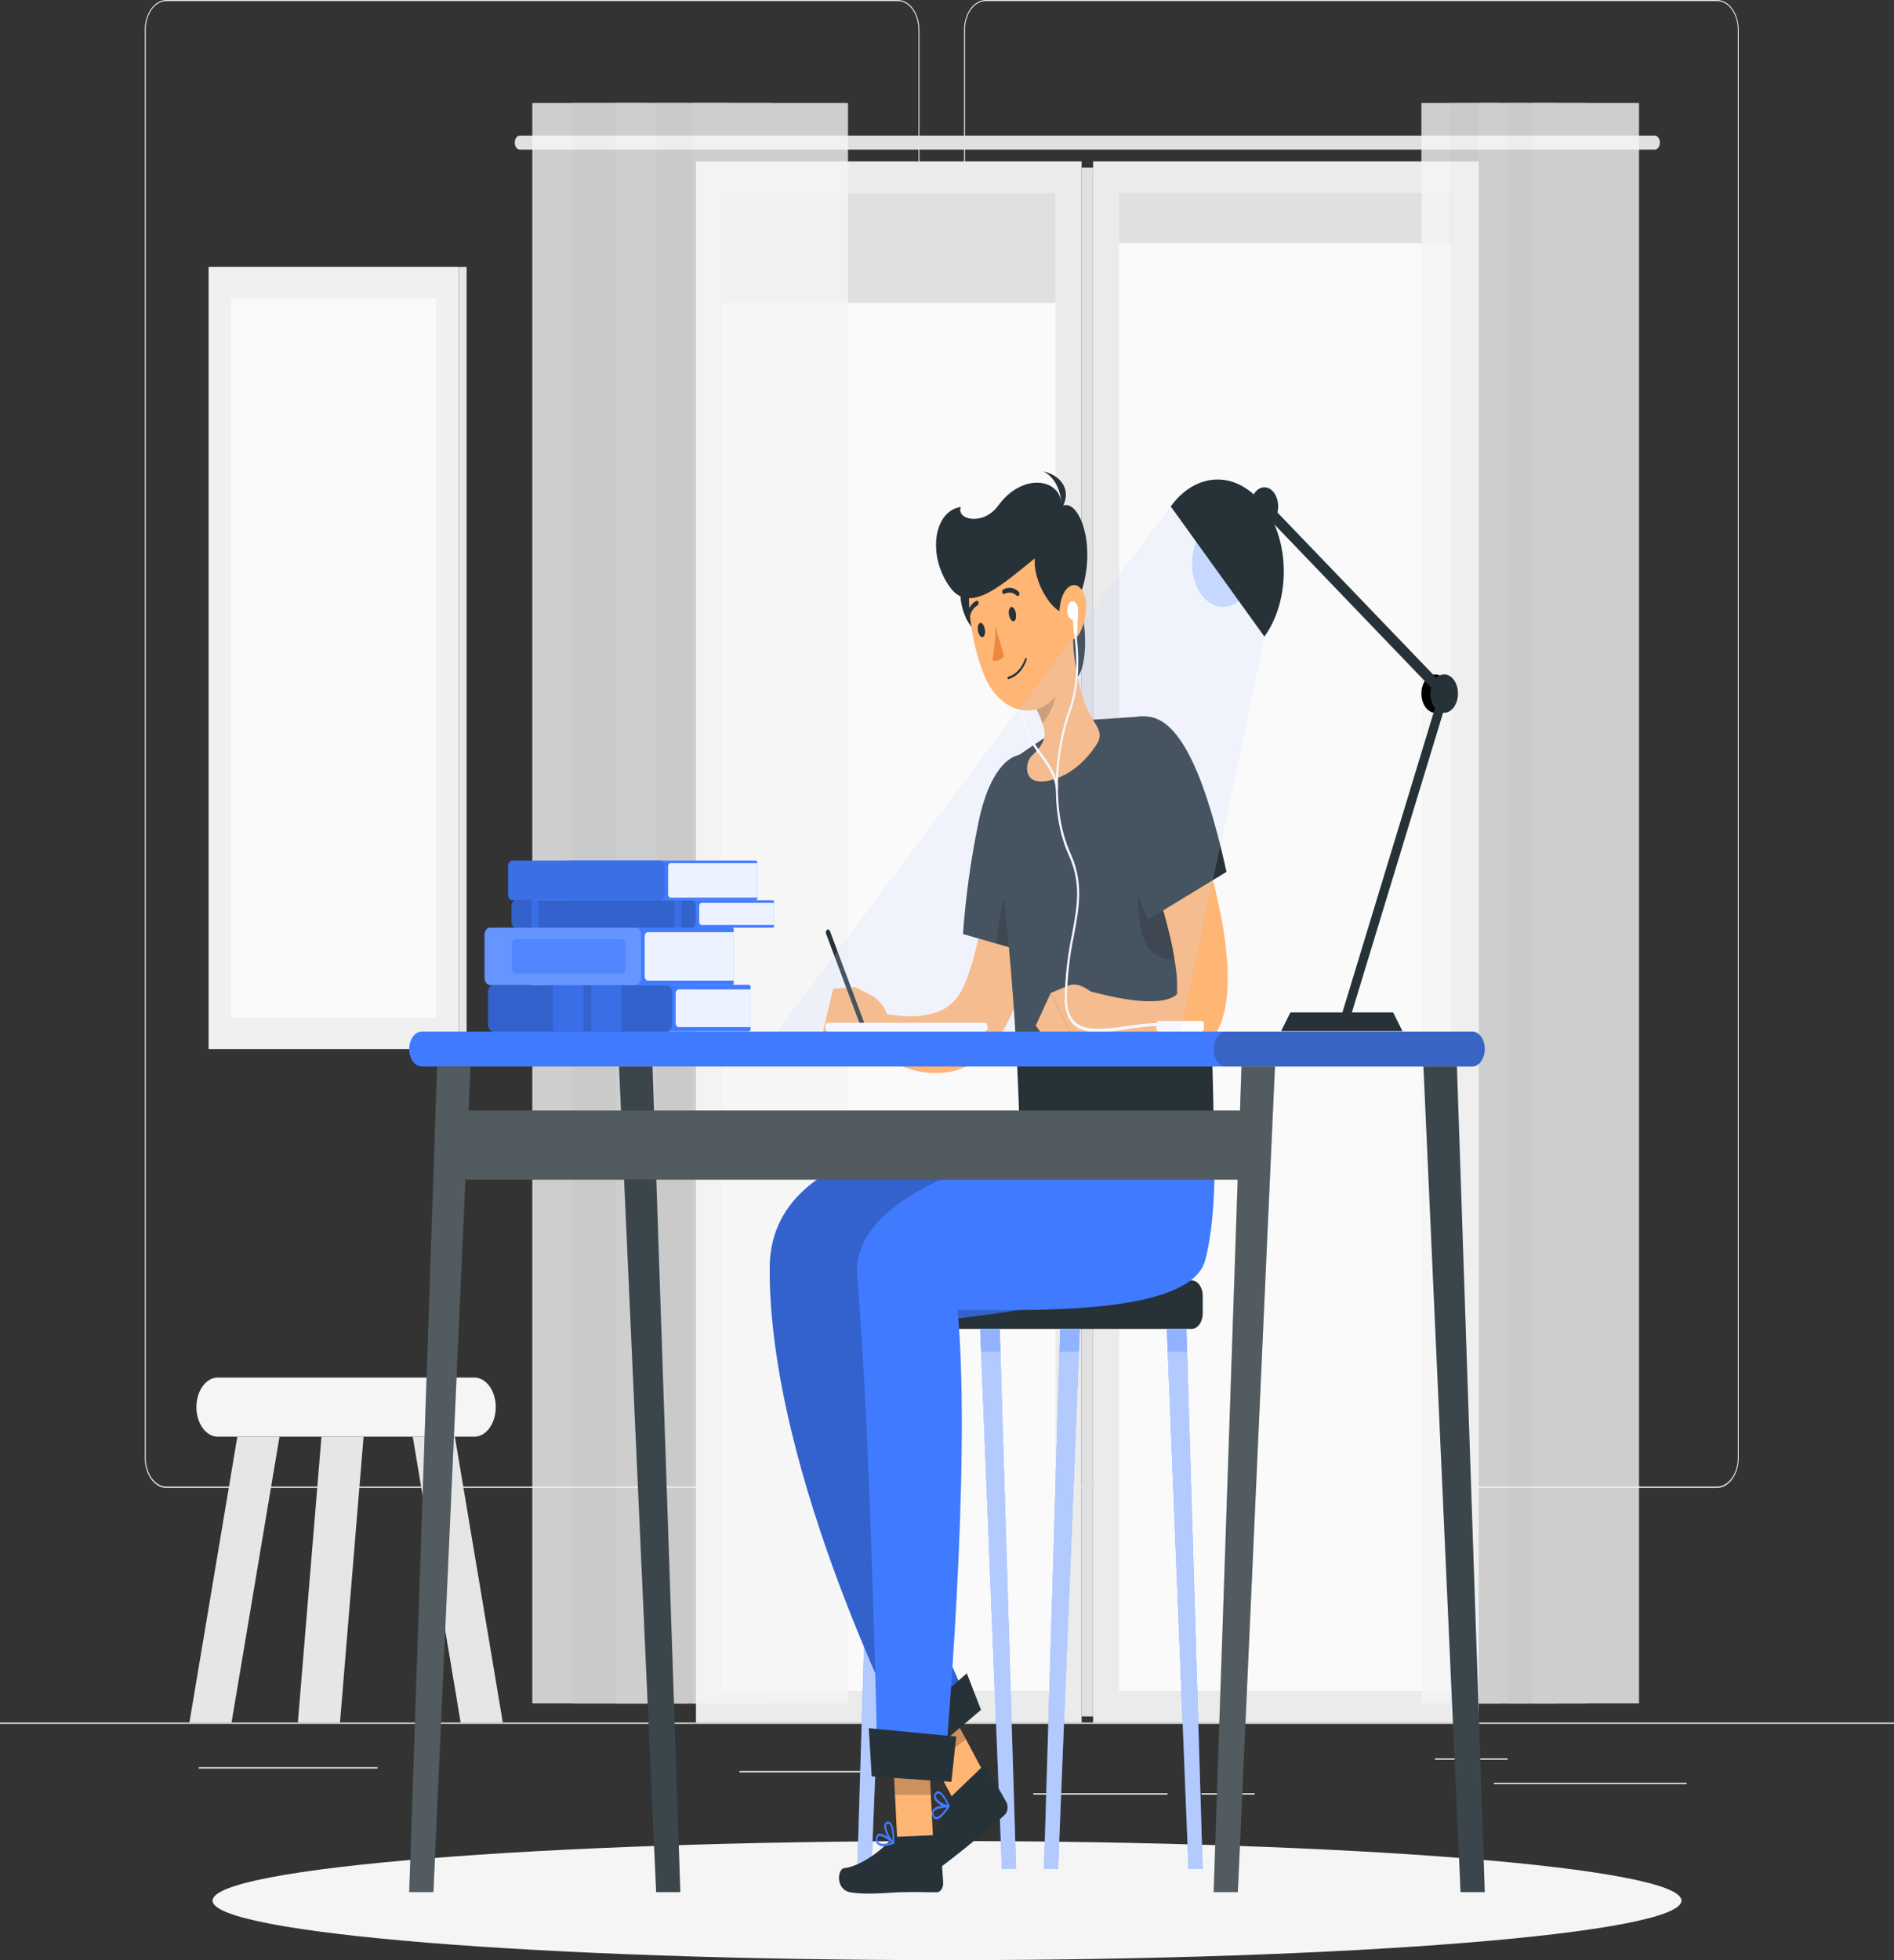 <svg width="87" height="90" viewBox="0 0 87 90" fill="none" xmlns="http://www.w3.org/2000/svg">
<rect x="0" y="0" width="87" height="90" fill="#333333" stroke="none"/>
<g id="Group 299">
<g id="freepik--background-complete--inject-136">
<path id="Vector" d="M87 79.091H0V79.151H87V79.091Z" fill="#EBEBEB"/>
<path id="Vector_2" d="M77.476 81.856H68.619V81.916H77.476V81.856Z" fill="#EBEBEB"/>
<path id="Vector_3" d="M17.343 81.141H9.129V81.201H17.343V81.141Z" fill="#EBEBEB"/>
<path id="Vector_4" d="M69.251 80.735H65.912V80.795H69.251V80.735Z" fill="#EBEBEB"/>
<path id="Vector_5" d="M57.633 82.337H55.184V82.397H57.633V82.337Z" fill="#EBEBEB"/>
<path id="Vector_6" d="M53.631 82.337H47.465V82.397H53.631V82.337Z" fill="#EBEBEB"/>
<path id="Vector_7" d="M43.885 81.317H33.969V81.378H43.885V81.317Z" fill="#EBEBEB"/>
<path id="Vector_8" d="M41.24 68.316H7.642C7.379 68.316 7.127 68.17 6.941 67.911C6.755 67.653 6.65 67.302 6.65 66.937V1.367C6.653 1.004 6.758 0.657 6.944 0.401C7.13 0.145 7.38 0.001 7.642 0H41.24C41.503 0 41.756 0.145 41.942 0.404C42.129 0.663 42.233 1.014 42.233 1.379V66.937C42.233 67.303 42.129 67.654 41.942 67.912C41.756 68.171 41.503 68.316 41.24 68.316ZM7.642 0.048C7.391 0.049 7.149 0.188 6.972 0.435C6.794 0.683 6.694 1.018 6.694 1.367V66.937C6.694 67.286 6.794 67.621 6.972 67.869C7.149 68.116 7.391 68.255 7.642 68.256H41.24C41.492 68.255 41.733 68.116 41.911 67.869C42.089 67.622 42.189 67.287 42.19 66.937V1.367C42.189 1.018 42.089 0.683 41.911 0.435C41.733 0.188 41.492 0.049 41.24 0.048H7.642Z" fill="#EBEBEB"/>
<path id="Vector_9" d="M78.876 68.316H45.277C45.013 68.316 44.761 68.17 44.575 67.912C44.389 67.653 44.284 67.302 44.283 66.937V1.367C44.286 1.004 44.392 0.656 44.578 0.4C44.764 0.144 45.015 0.001 45.277 0H78.876C79.138 0.001 79.388 0.145 79.573 0.401C79.759 0.657 79.864 1.004 79.866 1.367V66.937C79.866 67.302 79.762 67.652 79.576 67.91C79.391 68.169 79.139 68.315 78.876 68.316ZM45.277 0.048C45.025 0.049 44.783 0.188 44.605 0.435C44.427 0.683 44.327 1.018 44.327 1.367V66.937C44.327 67.287 44.427 67.622 44.605 67.869C44.783 68.116 45.025 68.255 45.277 68.256H78.876C79.128 68.255 79.369 68.116 79.547 67.869C79.725 67.622 79.826 67.287 79.826 66.937V1.367C79.826 1.018 79.725 0.683 79.547 0.435C79.369 0.188 79.128 0.049 78.876 0.048H45.277Z" fill="#EBEBEB"/>
<path id="Vector_10" d="M67.924 7.409H50.211V79.09H67.924V7.409Z" fill="#EBEBEB"/>
<path id="Vector_11" d="M66.728 77.641V8.859L51.406 8.859V77.641H66.728Z" fill="#FAFAFA"/>
<path id="Vector_12" d="M49.682 7.409H31.969V79.09H49.682V7.409Z" fill="#EBEBEB"/>
<path id="Vector_13" d="M49.68 78.81H50.211L50.211 7.692H49.68L49.68 78.81Z" fill="#E0E0E0"/>
<path id="Vector_14" d="M48.484 77.639V8.856L33.162 8.856V77.639H48.484Z" fill="#FAFAFA"/>
<path id="Vector_15" d="M76.015 6.87H23.876C23.815 6.869 23.756 6.835 23.713 6.775C23.669 6.715 23.645 6.634 23.645 6.549C23.645 6.464 23.669 6.382 23.713 6.322C23.756 6.262 23.815 6.228 23.876 6.228H76.015C76.076 6.228 76.135 6.262 76.178 6.322C76.222 6.382 76.246 6.464 76.246 6.549C76.246 6.634 76.222 6.715 76.178 6.775C76.135 6.835 76.076 6.869 76.015 6.87Z" fill="#E0E0E0"/>
<path id="Vector_16" d="M66.728 10.229V8.859L51.406 8.859V10.229L66.728 10.229Z" fill="#E0E0E0"/>
<path id="Vector_17" d="M66.728 11.166V8.856L51.406 8.856V11.166L66.728 11.166Z" fill="#E0E0E0"/>
<path id="Vector_18" d="M48.484 13.903V8.856L33.162 8.856V13.903H48.484Z" fill="#E0E0E0"/>
<g id="Group" opacity="0.8">
<path id="Vector_19" d="M70.2 4.725H65.293V78.209H70.2V4.725Z" fill="#F5F5F5"/>
<path id="Vector_20" d="M68.906 4.725H66.59V78.209H68.906V4.725Z" fill="#F0F0F0"/>
<path id="Vector_21" d="M72.833 4.725H67.926V78.209H72.833V4.725Z" fill="#F5F5F5"/>
<path id="Vector_22" d="M71.539 4.725H69.223V78.209H71.539V4.725Z" fill="#F0F0F0"/>
<path id="Vector_23" d="M75.288 4.725H70.381V78.209H75.288V4.725Z" fill="#F5F5F5"/>
</g>
<g id="Group_2" opacity="0.8">
<path id="Vector_24" d="M31.573 4.725H24.451V78.209H31.573V4.725Z" fill="#F5F5F5"/>
<path id="Vector_25" d="M29.692 4.725H26.33V78.209H29.692V4.725Z" fill="#F0F0F0"/>
<path id="Vector_26" d="M35.391 4.725H28.27V78.209H35.391V4.725Z" fill="#F5F5F5"/>
<path id="Vector_27" d="M33.512 4.725H30.15V78.209H33.512V4.725Z" fill="#F0F0F0"/>
<path id="Vector_28" d="M38.952 4.725H31.83V78.209H38.952V4.725Z" fill="#F5F5F5"/>
</g>
<path id="Vector_29" d="M21.071 12.254H9.582V48.169H21.071V12.254Z" fill="#F0F0F0"/>
<path id="Vector_30" d="M21.072 48.172H21.434L21.434 12.257H21.072L21.072 48.172Z" fill="#E6E6E6"/>
<path id="Vector_31" d="M20.027 46.72V13.705H10.626L10.626 46.72H20.027Z" fill="#FAFAFA"/>
<path id="Vector_32" d="M21.795 65.965H10.001C9.742 65.965 9.493 65.822 9.31 65.567C9.126 65.313 9.022 64.968 9.021 64.608C9.022 64.248 9.126 63.903 9.31 63.648C9.493 63.394 9.742 63.251 10.001 63.25H21.795C22.054 63.251 22.302 63.395 22.485 63.649C22.669 63.903 22.772 64.248 22.773 64.608C22.772 64.967 22.669 65.312 22.485 65.566C22.302 65.82 22.054 65.964 21.795 65.965Z" fill="#F5F5F5"/>
<path id="Vector_33" d="M12.839 65.966H10.902L8.701 79.09H10.636L12.839 65.966Z" fill="#E6E6E6"/>
<path id="Vector_34" d="M16.701 65.966H14.766L13.682 79.09H15.617L16.701 65.966Z" fill="#E6E6E6"/>
<path id="Vector_35" d="M18.959 65.966H20.894L23.097 79.09H21.16L18.959 65.966Z" fill="#E6E6E6"/>
</g>
<g id="freepik--Shadow--inject-136">
<path id="freepik--path--inject-136" d="M43.501 90C62.133 90 77.237 88.776 77.237 87.266C77.237 85.755 62.133 84.531 43.501 84.531C24.868 84.531 9.764 85.755 9.764 87.266C9.764 88.776 24.868 90 43.501 90Z" fill="#F5F5F5"/>
</g>
<g id="freepik--Character--inject-136">
<path id="Vector_36" d="M54.736 58.789H39.889C39.607 58.789 39.379 59.105 39.379 59.496V60.308C39.379 60.699 39.607 61.016 39.889 61.016H54.736C55.018 61.016 55.246 60.699 55.246 60.308V59.496C55.246 59.105 55.018 58.789 54.736 58.789Z" fill="#263238"/>
<path id="Vector_37" d="M54.594 85.815H55.245L54.497 61.016H53.596L54.594 85.815Z" fill="#407BFF"/>
<path id="Vector_38" opacity="0.6" d="M54.594 85.815H55.245L54.497 61.016H53.596L54.594 85.815Z" fill="white"/>
<path id="Vector_39" d="M48.604 85.815H47.953L48.701 61.016H49.603L48.604 85.815Z" fill="#407BFF"/>
<path id="Vector_40" opacity="0.6" d="M48.604 85.815H47.953L48.701 61.016H49.603L48.604 85.815Z" fill="white"/>
<path id="Vector_41" d="M46.022 85.815H46.673L45.923 61.016H45.023L46.022 85.815Z" fill="#407BFF"/>
<path id="Vector_42" opacity="0.6" d="M46.022 85.815H46.673L45.923 61.016H45.023L46.022 85.815Z" fill="white"/>
<path id="Vector_43" d="M40.03 85.815H39.379L40.129 61.016H41.028L40.03 85.815Z" fill="#407BFF"/>
<path id="Vector_44" opacity="0.6" d="M40.03 85.815H39.379L40.129 61.016H41.028L40.03 85.815Z" fill="white"/>
<g id="Group_3" opacity="0.3">
<path id="Vector_45" d="M54.497 61.014H53.596L53.638 62.07H54.528L54.497 61.014Z" fill="#407BFF"/>
<path id="Vector_46" d="M48.67 62.07H49.559L49.603 61.014H48.701L48.67 62.07Z" fill="#407BFF"/>
<path id="Vector_47" d="M45.023 61.014L45.065 62.07H45.956L45.923 61.014H45.023Z" fill="#407BFF"/>
<path id="Vector_48" d="M40.096 62.07H40.988L41.03 61.014H40.129L40.096 62.07Z" fill="#407BFF"/>
</g>
<path id="Vector_49" d="M45.602 82.17L44.13 83.257L41.809 78.907L43.282 77.82L45.602 82.17Z" fill="#FFB573"/>
<path id="Vector_50" d="M43.598 82.586L45.136 81.103C45.149 81.088 45.164 81.077 45.18 81.07C45.196 81.064 45.212 81.062 45.228 81.065C45.245 81.068 45.261 81.076 45.275 81.088C45.289 81.1 45.301 81.115 45.31 81.134L46.231 82.75C46.275 82.839 46.293 82.949 46.279 83.056C46.266 83.162 46.223 83.257 46.16 83.32C45.618 83.823 45.375 83.999 44.667 84.584C44.23 84.941 43.186 85.792 42.544 86.181C41.902 86.57 41.644 85.676 41.891 85.432C42.478 84.857 43.254 83.726 43.43 82.932C43.457 82.794 43.516 82.672 43.598 82.586Z" fill="#263238"/>
<path id="Vector_51" opacity="0.2" d="M43.284 77.822L41.809 78.906L42.927 81.003L44.368 79.853L43.284 77.822Z" fill="black"/>
<path id="Vector_52" d="M46.84 52.051C46.84 52.051 35.401 51.556 35.356 58.192C35.3 67.729 41.82 80.254 41.82 80.254L44.371 77.899C44.371 77.899 39.902 68.794 39.864 61.349C43.234 60.028 51.174 60.866 52.203 56.977C53.045 53.803 52.604 52.051 52.604 52.051H46.84Z" fill="#407BFF"/>
<path id="Vector_53" opacity="0.2" d="M46.84 52.051C46.84 52.051 35.401 51.556 35.356 58.192C35.3 67.729 41.82 80.254 41.82 80.254L44.371 77.899C44.371 77.899 39.902 68.794 39.864 61.349C43.234 60.028 51.174 60.866 52.203 56.977C53.045 53.803 52.604 52.051 52.604 52.051H46.84Z" fill="black"/>
<path id="Vector_54" d="M45.062 78.506L42.028 81.086L41.076 79.745L44.41 76.829L45.062 78.506Z" fill="#263238"/>
<path id="Vector_55" d="M43.28 83.385C43.401 83.263 43.512 83.122 43.61 82.965C43.615 82.957 43.619 82.947 43.62 82.937C43.621 82.927 43.62 82.916 43.617 82.906C43.614 82.897 43.609 82.889 43.602 82.883C43.596 82.878 43.588 82.875 43.581 82.875C43.516 82.875 42.946 82.875 42.824 83.134C42.81 83.163 42.801 83.196 42.799 83.231C42.797 83.265 42.801 83.3 42.812 83.332C42.823 83.382 42.844 83.427 42.872 83.462C42.9 83.498 42.935 83.522 42.972 83.532C43.084 83.538 43.194 83.485 43.28 83.385ZM43.49 82.987C43.28 83.291 43.094 83.453 42.986 83.426C42.962 83.419 42.939 83.402 42.922 83.378C42.904 83.355 42.891 83.324 42.885 83.291C42.878 83.276 42.875 83.26 42.875 83.243C42.875 83.225 42.878 83.209 42.885 83.194C42.954 83.059 43.262 82.999 43.49 82.987Z" fill="#407BFF"/>
<path id="Vector_56" d="M43.603 82.975C43.608 82.969 43.613 82.963 43.616 82.955C43.619 82.947 43.621 82.938 43.621 82.929C43.621 82.919 43.619 82.91 43.616 82.902C43.605 82.878 43.362 82.303 43.132 82.25C43.101 82.242 43.069 82.244 43.039 82.256C43.009 82.268 42.981 82.29 42.958 82.32C42.932 82.347 42.913 82.385 42.904 82.429C42.895 82.473 42.897 82.519 42.909 82.562C42.982 82.803 43.384 82.999 43.577 82.982L43.603 82.975ZM43.031 82.376C43.044 82.363 43.058 82.353 43.073 82.348C43.089 82.343 43.104 82.343 43.12 82.347C43.257 82.378 43.424 82.68 43.511 82.864C43.322 82.839 43.036 82.67 42.989 82.513C42.981 82.484 42.975 82.443 43.019 82.39C43.022 82.395 43.026 82.388 43.031 82.376Z" fill="#407BFF"/>
<path id="Vector_57" d="M42.88 84.837L41.227 84.728L40.955 79.31L42.608 79.419L42.88 84.837Z" fill="#FFB573"/>
<path id="Vector_58" d="M41.189 84.337L43.059 84.255C43.091 84.252 43.122 84.266 43.146 84.294C43.17 84.323 43.185 84.364 43.188 84.407L43.325 86.458C43.328 86.567 43.3 86.672 43.247 86.752C43.194 86.832 43.12 86.879 43.042 86.883C42.391 86.883 42.078 86.857 41.255 86.883C40.748 86.905 39.753 87.009 39.059 86.883C38.365 86.758 38.471 85.813 38.772 85.777C39.487 85.697 40.446 85.011 40.905 84.477C40.986 84.389 41.086 84.339 41.189 84.337Z" fill="#263238"/>
<path id="Vector_59" d="M40.607 84.764C40.757 84.753 40.905 84.719 41.049 84.663C41.056 84.66 41.063 84.654 41.068 84.647C41.073 84.639 41.076 84.629 41.077 84.619C41.078 84.609 41.077 84.598 41.074 84.589C41.071 84.579 41.066 84.572 41.06 84.566C41.006 84.518 40.524 84.083 40.324 84.209C40.301 84.222 40.281 84.244 40.266 84.272C40.25 84.299 40.24 84.331 40.237 84.365C40.226 84.416 40.226 84.47 40.235 84.521C40.245 84.572 40.264 84.618 40.291 84.655C40.382 84.746 40.495 84.785 40.607 84.764ZM40.94 84.59C40.644 84.684 40.417 84.682 40.344 84.578C40.328 84.553 40.316 84.522 40.31 84.489C40.304 84.455 40.304 84.42 40.311 84.387C40.313 84.37 40.318 84.354 40.325 84.341C40.332 84.327 40.342 84.317 40.353 84.31C40.461 84.245 40.743 84.426 40.94 84.59Z" fill="#407BFF"/>
<path id="Vector_60" d="M41.043 84.666C41.048 84.668 41.054 84.668 41.06 84.666C41.066 84.662 41.071 84.655 41.074 84.648C41.077 84.64 41.079 84.631 41.079 84.622C41.079 84.593 41.104 83.927 40.93 83.709C40.907 83.679 40.879 83.657 40.849 83.645C40.818 83.633 40.786 83.632 40.756 83.642C40.722 83.644 40.691 83.662 40.666 83.693C40.641 83.724 40.624 83.765 40.618 83.811C40.585 84.052 40.844 84.535 41.013 84.666C41.023 84.67 41.033 84.67 41.043 84.666ZM40.794 83.738C40.809 83.737 40.825 83.74 40.839 83.748C40.853 83.755 40.866 83.767 40.877 83.782C40.982 83.912 41.003 84.291 41.004 84.506C40.855 84.342 40.681 83.985 40.703 83.818C40.703 83.787 40.719 83.748 40.775 83.736L40.794 83.738Z" fill="#407BFF"/>
<path id="Vector_61" opacity="0.2" d="M42.61 79.419L40.955 79.31L41.11 82.409L42.76 82.407L42.61 79.419Z" fill="black"/>
<path id="Vector_62" d="M50.908 52.051C50.908 52.051 38.94 53.621 39.375 58.624C40.005 65.837 40.315 81.385 40.315 81.385L43.365 81.551C43.365 81.551 44.657 67.54 43.989 60.141C47.087 60.141 54.669 60.45 55.36 57.86C55.971 55.57 55.754 52.063 55.754 52.063L50.908 52.051Z" fill="#407BFF"/>
<path id="Vector_63" d="M43.701 81.813L40.04 81.561L39.908 79.349L43.924 79.733L43.701 81.813Z" fill="#263238"/>
<path id="Vector_64" d="M48.252 37.397C48.229 37.803 48.206 38.156 48.173 38.528C48.14 38.9 48.106 39.252 48.064 39.629C47.982 40.354 47.878 41.079 47.756 41.82C47.519 43.353 47.133 44.833 46.609 46.222C46.453 46.612 46.273 46.983 46.072 47.331C45.846 47.723 45.58 48.067 45.282 48.35C44.707 48.879 44.043 49.191 43.355 49.253C42.753 49.308 42.148 49.227 41.565 49.012C41.29 48.914 41.019 48.793 40.754 48.65C40.622 48.58 40.493 48.502 40.366 48.408C40.239 48.314 40.121 48.236 39.975 48.128L40.432 46.512L40.765 46.57L41.113 46.618C41.346 46.645 41.575 46.661 41.809 46.661C42.231 46.671 42.653 46.604 43.063 46.461C43.392 46.352 43.696 46.132 43.949 45.821C44.057 45.68 44.154 45.523 44.238 45.352C44.34 45.132 44.432 44.903 44.513 44.666C44.697 44.112 44.847 43.537 44.963 42.948C45.095 42.337 45.202 41.697 45.297 41.045C45.393 40.393 45.471 39.733 45.55 39.069L45.652 38.069C45.684 37.74 45.718 37.388 45.741 37.102L48.252 37.397Z" fill="#FFB573"/>
<path id="Vector_65" d="M48.264 35.429C47.046 33.788 45.532 34.757 44.93 37.844C44.59 39.492 44.357 41.18 44.234 42.886L48.109 43.997C48.814 41.053 49.517 37.11 48.264 35.429Z" fill="#263238"/>
<path id="Vector_66" opacity="0.3" d="M47.016 38.787C47.293 38.441 48.08 39.995 48.56 41.91C48.424 42.635 48.269 43.333 48.111 43.988L45.779 43.319C45.965 41.405 46.395 39.565 47.016 38.787Z" fill="black"/>
<path id="Vector_67" d="M40.17 45.787L39.3 45.326L39.262 47.889C39.262 47.889 40.723 48.766 41.021 47.759L40.916 47.118C40.866 46.836 40.774 46.572 40.645 46.343C40.517 46.114 40.355 45.924 40.17 45.787Z" fill="#FFB573"/>
<path id="Vector_68" d="M38.273 45.394L37.76 47.544L39.268 47.889L39.307 45.326L38.273 45.394Z" fill="#FFB573"/>
<path id="Vector_69" d="M39.59 47.106C39.571 47.106 39.553 47.1 39.537 47.086C39.522 47.073 39.509 47.054 39.501 47.031L37.947 42.879C37.935 42.846 37.932 42.808 37.94 42.773C37.948 42.737 37.965 42.708 37.989 42.69C38.013 42.674 38.04 42.671 38.065 42.682C38.091 42.694 38.112 42.718 38.124 42.751L39.673 46.896C39.685 46.929 39.688 46.967 39.68 47.002C39.672 47.037 39.655 47.067 39.631 47.084C39.619 47.095 39.604 47.103 39.59 47.106Z" fill="#263238"/>
<path id="Vector_70" d="M48.119 33.784L49.977 33.059L52.364 32.904C52.727 32.88 53.085 33.022 53.384 33.309C53.683 33.595 53.905 34.01 54.017 34.489C54.472 36.422 54.888 39.204 55.196 41.613C55.544 44.316 55.718 48.377 55.754 52.063H46.84C46.636 44.369 45.932 39.82 45.622 37.303C45.56 36.81 45.617 36.302 45.783 35.858C45.949 35.413 46.215 35.056 46.541 34.842L48.119 33.784Z" fill="#263238"/>
<path id="Vector_71" opacity="0.3" d="M55.195 41.603C54.955 39.707 54.645 37.571 54.301 35.805C52.712 35.433 51.943 40.27 52.415 42.669C52.886 45.067 55.401 43.613 55.401 43.613C55.342 42.891 55.272 42.212 55.195 41.603Z" fill="black"/>
<path id="Vector_72" d="M49.662 28.022C50.045 29.326 49.815 31.718 49.06 31.042C48.305 30.365 49.429 27.23 49.662 28.022Z" fill="#263238"/>
<path id="Vector_73" d="M49.243 28.858L48.521 30.389L47.539 32.474C47.666 32.652 47.769 32.861 47.842 33.09C48.016 33.593 48.171 33.967 47.411 34.687C47.329 34.76 47.264 34.863 47.224 34.986C47.183 35.108 47.169 35.244 47.183 35.378C47.228 35.704 47.461 36.02 48.281 35.82C49.071 35.61 49.791 35.054 50.337 34.235C50.611 33.856 50.548 33.571 50.285 33.177C49.533 32.066 49.311 30.29 49.243 28.858Z" fill="#FFB573"/>
<path id="Vector_74" opacity="0.2" d="M47.773 31.96L48.375 30.474C48.388 30.513 48.402 30.554 48.417 30.597C48.47 30.781 48.513 30.97 48.546 31.163C48.655 31.822 48.286 32.764 47.881 33.214L47.834 33.086C47.761 32.872 47.667 32.672 47.556 32.494C47.548 32.484 47.54 32.476 47.531 32.469L47.773 31.96Z" fill="black"/>
<path id="Vector_75" d="M44.16 27.056C43.935 27.759 44.73 29.75 45.64 28.945C46.55 28.141 44.556 25.812 44.16 27.056Z" fill="#263238"/>
<path id="Vector_76" d="M48.547 36.247C48.535 36.247 48.523 36.242 48.514 36.231C48.505 36.221 48.499 36.206 48.496 36.189C48.43 35.593 48.148 35.223 47.83 34.774C47.426 34.225 46.969 33.602 46.819 32.382C46.817 32.364 46.82 32.346 46.827 32.331C46.835 32.316 46.846 32.306 46.859 32.302C46.872 32.299 46.885 32.303 46.896 32.314C46.907 32.324 46.914 32.34 46.917 32.358C47.063 33.534 47.508 34.141 47.9 34.675C48.222 35.112 48.524 35.525 48.596 36.167C48.597 36.176 48.597 36.186 48.595 36.195C48.594 36.204 48.591 36.212 48.587 36.22C48.583 36.227 48.578 36.234 48.573 36.238C48.567 36.243 48.56 36.246 48.554 36.247H48.547Z" fill="white"/>
<path id="Vector_77" d="M48.916 26.348C49.264 28.537 49.536 29.795 48.974 31.18C48.125 33.274 46.002 32.989 45.194 30.974C44.467 29.162 44.034 25.887 45.386 24.474C45.688 24.161 46.043 23.96 46.416 23.889C46.789 23.817 47.17 23.878 47.522 24.065C47.874 24.252 48.186 24.559 48.43 24.958C48.674 25.357 48.841 25.835 48.916 26.348Z" fill="#FFB573"/>
<path id="Vector_78" d="M49.384 27.851C48.841 28.921 47.418 26.957 47.535 25.638C46.122 26.754 44.587 28.244 43.656 26.988C42.581 25.539 42.875 23.461 44.135 23.275C43.912 23.879 45.179 24.147 45.852 23.215C46.992 21.649 48.793 21.976 48.76 23.244C49.628 22.765 50.576 25.5 49.384 27.851Z" fill="#263238"/>
<path id="Vector_79" d="M48.592 23.599C48.928 23.252 48.705 22.012 47.926 21.65C48.667 21.783 49.434 22.549 48.592 23.599Z" fill="#263238"/>
<path id="Vector_80" d="M49.888 27.753C49.903 28.254 49.785 28.744 49.557 29.133C49.258 29.628 48.797 29.234 48.687 28.616C48.591 28.063 48.715 27.205 49.108 26.939C49.501 26.674 49.867 27.13 49.888 27.753Z" fill="#FFB573"/>
<path id="Vector_81" d="M46.656 28.123C46.697 28.299 46.666 28.478 46.583 28.519C46.499 28.56 46.409 28.452 46.358 28.278C46.308 28.104 46.348 27.923 46.431 27.879C46.515 27.836 46.614 27.944 46.656 28.123Z" fill="#263238"/>
<path id="Vector_82" d="M45.23 28.848C45.273 29.027 45.24 29.206 45.157 29.247C45.073 29.288 44.974 29.179 44.932 29.006C44.89 28.831 44.923 28.65 45.005 28.609C45.087 28.568 45.188 28.672 45.23 28.848Z" fill="#263238"/>
<path id="Vector_83" d="M45.718 28.747C45.724 29.275 45.679 29.802 45.586 30.315C45.842 30.445 46.124 30.138 46.124 30.138L45.718 28.747Z" fill="#ED893E"/>
<path id="Vector_84" d="M46.481 31.121C46.629 31.053 46.766 30.944 46.883 30.801C47 30.658 47.095 30.483 47.162 30.287C47.166 30.274 47.166 30.259 47.162 30.245C47.158 30.232 47.15 30.221 47.141 30.215C47.131 30.21 47.12 30.21 47.11 30.216C47.1 30.222 47.093 30.233 47.089 30.246C47.014 30.457 46.905 30.641 46.771 30.785C46.636 30.928 46.48 31.026 46.314 31.072C46.309 31.073 46.303 31.076 46.299 31.08C46.294 31.084 46.29 31.089 46.287 31.095C46.284 31.101 46.281 31.108 46.28 31.116C46.279 31.123 46.279 31.131 46.28 31.138C46.281 31.146 46.283 31.153 46.286 31.159C46.29 31.165 46.294 31.171 46.298 31.175C46.303 31.179 46.308 31.181 46.314 31.182C46.319 31.183 46.325 31.183 46.33 31.181C46.381 31.166 46.432 31.145 46.481 31.121Z" fill="#263238"/>
<path id="Vector_85" d="M46.786 27.355C46.799 27.347 46.809 27.335 46.816 27.319C46.827 27.294 46.831 27.265 46.826 27.236C46.822 27.208 46.809 27.183 46.792 27.167C46.689 27.07 46.57 27.011 46.447 26.993C46.323 26.975 46.198 27 46.084 27.066C46.074 27.072 46.065 27.08 46.058 27.091C46.051 27.102 46.045 27.114 46.042 27.128C46.038 27.142 46.037 27.156 46.037 27.171C46.038 27.185 46.041 27.2 46.045 27.213C46.055 27.239 46.071 27.259 46.091 27.268C46.111 27.278 46.132 27.276 46.151 27.264C46.242 27.215 46.34 27.197 46.437 27.213C46.533 27.228 46.626 27.275 46.706 27.351C46.718 27.362 46.732 27.368 46.746 27.369C46.76 27.37 46.774 27.365 46.786 27.355Z" fill="#263238"/>
<path id="Vector_86" d="M44.947 27.703C44.951 27.685 44.951 27.666 44.947 27.648C44.939 27.621 44.923 27.6 44.904 27.589C44.884 27.578 44.862 27.578 44.843 27.59C44.727 27.652 44.624 27.753 44.543 27.884C44.462 28.016 44.406 28.172 44.38 28.341C44.377 28.369 44.381 28.399 44.393 28.422C44.406 28.446 44.424 28.462 44.444 28.467C44.465 28.471 44.486 28.465 44.503 28.448C44.52 28.431 44.531 28.406 44.535 28.377C44.557 28.246 44.603 28.123 44.667 28.022C44.731 27.92 44.813 27.841 44.904 27.793C44.916 27.784 44.926 27.771 44.934 27.756C44.941 27.74 44.946 27.722 44.947 27.703Z" fill="#263238"/>
<path id="Vector_87" d="M53.709 34.545C53.883 34.937 54.022 35.289 54.167 35.666C54.311 36.043 54.45 36.41 54.586 36.787C54.861 37.538 55.108 38.311 55.348 39.099C55.588 39.886 55.799 40.698 55.98 41.544C56.178 42.431 56.311 43.344 56.377 44.268C56.412 44.808 56.398 45.352 56.337 45.887C56.297 46.24 56.219 46.583 56.107 46.904C55.977 47.267 55.796 47.59 55.575 47.856C55.375 48.096 55.148 48.287 54.903 48.421C54.697 48.533 54.483 48.614 54.264 48.663C53.895 48.743 53.52 48.757 53.149 48.704C52.817 48.664 52.488 48.591 52.164 48.484C51.855 48.386 51.549 48.267 51.249 48.126C50.658 47.855 50.084 47.517 49.533 47.117L49.973 45.491C51.056 45.776 52.218 46.039 53.194 45.957C53.408 45.941 53.619 45.891 53.824 45.807C53.998 45.735 54.087 45.626 54.08 45.592C54.073 45.558 54.069 45.592 54.066 45.568C54.062 45.544 54.066 45.541 54.066 45.418C54.077 45.147 54.065 44.874 54.031 44.607C53.948 43.917 53.818 43.24 53.643 42.585C53.469 41.884 53.258 41.176 53.031 40.476C52.803 39.775 52.557 39.072 52.309 38.372C52.183 38.021 52.054 37.673 51.92 37.331L51.527 36.318L53.709 34.545Z" fill="#FFB573"/>
<path id="Vector_88" d="M52.895 32.929C51.215 32.574 50.388 34.576 51.18 37.567C51.589 39.185 52.102 40.748 52.714 42.236L56.339 40.031C55.679 37.072 54.614 33.293 52.895 32.929Z" fill="#263238"/>
<path id="Vector_89" d="M49.04 45.268L48.264 45.591L49.365 47.765C49.365 47.765 50.997 46.954 50.663 45.968L50.252 45.644C49.901 45.362 49.456 45.069 49.04 45.268Z" fill="#FFB573"/>
<path id="Vector_90" d="M47.578 47.089L48.356 48.166L49.367 47.763L48.265 45.591L47.578 47.089Z" fill="#FFB573"/>
<path id="Vector_91" d="M49.274 28.445C49.412 28.445 49.525 28.256 49.525 28.024C49.525 27.792 49.412 27.604 49.274 27.604C49.136 27.604 49.023 27.792 49.023 28.024C49.023 28.256 49.136 28.445 49.274 28.445Z" fill="white"/>
<path id="Vector_92" d="M49.481 29.136L49.337 29.128L49.248 28.16L49.523 28.075L49.481 29.136Z" fill="white"/>
<path id="Vector_93" d="M50.478 47.396C49.956 47.396 49.493 47.288 49.213 46.935C49.109 46.795 49.027 46.626 48.975 46.438C48.922 46.25 48.9 46.049 48.909 45.848C48.925 44.852 49.036 43.863 49.241 42.908C49.483 41.591 49.674 40.553 49.093 39.27C48.167 37.233 48.444 34.385 49.093 32.6C49.589 31.235 49.415 29.713 49.352 29.153C49.344 29.08 49.337 29.022 49.333 28.984C49.333 28.975 49.333 28.965 49.335 28.957C49.337 28.948 49.34 28.94 49.344 28.933C49.349 28.926 49.354 28.92 49.36 28.916C49.365 28.912 49.372 28.91 49.378 28.909C49.392 28.907 49.405 28.912 49.415 28.923C49.425 28.935 49.432 28.951 49.434 28.969C49.434 29.006 49.443 29.061 49.45 29.131C49.516 29.713 49.688 31.257 49.177 32.663C48.541 34.414 48.27 37.204 49.177 39.185C49.78 40.516 49.575 41.635 49.337 42.93C49.136 43.872 49.027 44.846 49.011 45.828C49.002 46.01 49.021 46.193 49.068 46.363C49.114 46.533 49.187 46.687 49.281 46.814C49.751 47.401 50.788 47.251 51.79 47.106C52.239 47.044 52.703 46.976 53.112 46.976C53.126 46.976 53.139 46.983 53.148 46.996C53.158 47.01 53.163 47.028 53.163 47.046C53.163 47.065 53.158 47.082 53.148 47.096C53.139 47.109 53.126 47.116 53.112 47.116C52.709 47.116 52.242 47.181 51.8 47.246C51.362 47.327 50.92 47.377 50.478 47.396Z" fill="white"/>
<path id="Vector_94" d="M55.198 46.879H53.218C53.16 46.879 53.113 46.944 53.113 47.024V47.217C53.113 47.297 53.16 47.362 53.218 47.362H55.198C55.255 47.362 55.302 47.297 55.302 47.217V47.024C55.302 46.944 55.255 46.879 55.198 46.879Z" fill="white"/>
</g>
<g id="freepik--Desk--inject-136">
<path id="Vector_95" d="M67.623 48.971H19.376C19.223 48.971 19.076 48.886 18.967 48.735C18.858 48.584 18.797 48.38 18.797 48.167C18.797 47.954 18.858 47.749 18.967 47.599C19.076 47.448 19.223 47.363 19.376 47.362H67.623C67.776 47.363 67.924 47.448 68.032 47.599C68.141 47.749 68.202 47.954 68.202 48.167C68.202 48.38 68.141 48.584 68.032 48.735C67.924 48.886 67.776 48.971 67.623 48.971Z" fill="#407BFF"/>
<path id="Vector_96" opacity="0.3" d="M67.622 48.971H56.328C56.174 48.971 56.027 48.886 55.918 48.735C55.81 48.584 55.748 48.38 55.748 48.167C55.748 47.954 55.81 47.749 55.918 47.599C56.027 47.448 56.174 47.363 56.328 47.362H67.622C67.775 47.363 67.922 47.448 68.031 47.599C68.14 47.749 68.201 47.954 68.201 48.167C68.201 48.38 68.14 48.584 68.031 48.735C67.922 48.886 67.775 48.971 67.622 48.971Z" fill="#263238"/>
<path id="Vector_97" d="M67.09 86.874H68.202L66.923 48.971H65.385L67.09 86.874Z" fill="#263238"/>
<path id="Vector_98" opacity="0.1" d="M67.09 86.874H68.202L66.923 48.971H65.385L67.09 86.874Z" fill="white"/>
<path id="Vector_99" d="M56.86 86.874H55.748L57.027 48.971H58.565L56.86 86.874Z" fill="#263238"/>
<path id="Vector_100" opacity="0.2" d="M56.86 86.874H55.748L57.027 48.971H58.565L56.86 86.874Z" fill="white"/>
<path id="Vector_101" d="M30.14 86.874H31.251L29.972 48.971H28.434L30.14 86.874Z" fill="#263238"/>
<path id="Vector_102" opacity="0.1" d="M30.14 86.874H31.251L29.972 48.971H28.434L30.14 86.874Z" fill="white"/>
<path id="Vector_103" d="M19.909 86.874H18.797L20.076 48.971H21.614L19.909 86.874Z" fill="#263238"/>
<path id="Vector_104" opacity="0.2" d="M19.909 86.874H18.797L20.076 48.971H21.614L19.909 86.874Z" fill="white"/>
<path id="Vector_105" d="M57.506 50.989H20.4V54.165H57.506V50.989Z" fill="#263238"/>
<path id="Vector_106" opacity="0.2" d="M57.506 50.989H20.4V54.165H57.506V50.989Z" fill="white"/>
<path id="Vector_107" d="M26.505 45.227C26.441 45.227 26.379 45.262 26.334 45.325C26.288 45.388 26.262 45.474 26.262 45.563V47.012C26.262 47.102 26.287 47.188 26.333 47.251C26.379 47.315 26.441 47.35 26.505 47.35H34.396C34.417 47.35 34.437 47.339 34.452 47.319C34.467 47.298 34.476 47.271 34.476 47.242V45.324C34.476 45.295 34.467 45.267 34.452 45.247C34.437 45.226 34.417 45.215 34.396 45.215L26.505 45.227Z" fill="#407BFF"/>
<path id="Vector_108" opacity="0.9" d="M31.176 45.429H34.482V47.159H31.176C31.139 47.159 31.103 47.139 31.076 47.102C31.05 47.065 31.035 47.015 31.035 46.963V45.623C31.036 45.571 31.051 45.522 31.077 45.486C31.103 45.45 31.139 45.429 31.176 45.429Z" fill="white"/>
<path id="Vector_109" d="M30.633 45.227H22.662C22.527 45.227 22.418 45.378 22.418 45.565V47.026C22.418 47.213 22.527 47.364 22.662 47.364H30.633C30.767 47.364 30.876 47.213 30.876 47.026V45.565C30.876 45.378 30.767 45.227 30.633 45.227Z" fill="#407BFF"/>
<path id="Vector_110" opacity="0.2" d="M30.633 45.227H22.662C22.527 45.227 22.418 45.378 22.418 45.565V47.026C22.418 47.213 22.527 47.364 22.662 47.364H30.633C30.767 47.364 30.876 47.213 30.876 47.026V45.565C30.876 45.378 30.767 45.227 30.633 45.227Z" fill="black"/>
<path id="Vector_111" opacity="0.5" d="M26.711 45.227H25.502C25.447 45.227 25.402 45.288 25.402 45.364V47.227C25.402 47.303 25.447 47.364 25.502 47.364H26.711C26.766 47.364 26.81 47.303 26.81 47.227V45.364C26.81 45.288 26.766 45.227 26.711 45.227Z" fill="#407BFF"/>
<path id="Vector_112" opacity="0.5" d="M28.457 45.227H27.25C27.195 45.227 27.15 45.288 27.15 45.364V47.227C27.15 47.303 27.195 47.364 27.25 47.364H28.457C28.512 47.364 28.556 47.303 28.556 47.227V45.364C28.556 45.288 28.512 45.227 28.457 45.227Z" fill="#407BFF"/>
<path id="Vector_113" d="M25.079 42.594C25.047 42.594 25.016 42.602 24.986 42.619C24.957 42.636 24.93 42.661 24.907 42.693C24.885 42.724 24.867 42.761 24.855 42.803C24.842 42.843 24.836 42.888 24.836 42.932V44.889C24.836 44.933 24.842 44.977 24.855 45.018C24.867 45.059 24.885 45.096 24.907 45.128C24.93 45.159 24.957 45.184 24.986 45.201C25.016 45.218 25.047 45.227 25.079 45.227H33.628C33.649 45.226 33.669 45.214 33.684 45.193C33.698 45.173 33.706 45.145 33.706 45.116V42.7C33.706 42.671 33.698 42.643 33.684 42.622C33.669 42.602 33.649 42.59 33.628 42.589L25.079 42.594Z" fill="#407BFF"/>
<path id="Vector_114" opacity="0.9" d="M29.754 42.8H33.711V45.025H29.754C29.717 45.025 29.681 45.004 29.655 44.968C29.628 44.931 29.613 44.881 29.613 44.829V43.001C29.613 42.974 29.616 42.949 29.623 42.924C29.63 42.9 29.64 42.878 29.653 42.859C29.666 42.84 29.682 42.825 29.7 42.815C29.717 42.805 29.735 42.8 29.754 42.8Z" fill="white"/>
<path id="Vector_115" d="M29.204 42.594H22.501C22.367 42.594 22.258 42.745 22.258 42.932V44.887C22.258 45.073 22.367 45.225 22.501 45.225H29.204C29.338 45.225 29.448 45.073 29.448 44.887V42.932C29.448 42.745 29.338 42.594 29.204 42.594Z" fill="#407BFF"/>
<path id="Vector_116" opacity="0.2" d="M29.204 42.594H22.501C22.367 42.594 22.258 42.745 22.258 42.932V44.887C22.258 45.073 22.367 45.225 22.501 45.225H29.204C29.338 45.225 29.448 45.073 29.448 44.887V42.932C29.448 42.745 29.338 42.594 29.204 42.594Z" fill="white"/>
<path id="Vector_117" opacity="0.6" d="M28.574 43.116H23.666C23.584 43.116 23.518 43.208 23.518 43.321V44.497C23.518 44.611 23.584 44.703 23.666 44.703H28.574C28.656 44.703 28.722 44.611 28.722 44.497V43.321C28.722 43.208 28.656 43.116 28.574 43.116Z" fill="#407BFF"/>
<path id="Vector_118" d="M27.585 41.335C27.451 41.335 27.342 41.425 27.342 41.533V42.396C27.342 42.504 27.451 42.594 27.585 42.594H35.478C35.522 42.594 35.556 42.565 35.556 42.531V41.4C35.556 41.364 35.522 41.335 35.478 41.335H27.585Z" fill="#407BFF"/>
<path id="Vector_119" opacity="0.9" d="M32.225 41.454H35.557V42.473H32.225C32.197 42.473 32.169 42.457 32.149 42.429C32.129 42.401 32.117 42.363 32.117 42.323V41.599C32.118 41.56 32.13 41.523 32.15 41.496C32.17 41.469 32.197 41.454 32.225 41.454Z" fill="white"/>
<path id="Vector_120" d="M31.77 41.335H23.684C23.581 41.335 23.498 41.451 23.498 41.594V42.338C23.498 42.48 23.581 42.596 23.684 42.596H31.77C31.873 42.596 31.956 42.48 31.956 42.338V41.594C31.956 41.451 31.873 41.335 31.77 41.335Z" fill="#407BFF"/>
<path id="Vector_121" opacity="0.2" d="M31.77 41.335H23.684C23.581 41.335 23.498 41.451 23.498 41.594V42.338C23.498 42.48 23.581 42.596 23.684 42.596H31.77C31.873 42.596 31.956 42.48 31.956 42.338V41.594C31.956 41.451 31.873 41.335 31.77 41.335Z" fill="black"/>
<path id="Vector_122" opacity="0.5" d="M24.701 41.335H24.449C24.428 41.335 24.412 41.358 24.412 41.386V42.545C24.412 42.573 24.428 42.596 24.449 42.596H24.701C24.721 42.596 24.738 42.573 24.738 42.545V41.386C24.738 41.358 24.721 41.335 24.701 41.335Z" fill="#407BFF"/>
<path id="Vector_123" opacity="0.5" d="M31.264 41.335H31.017C30.997 41.335 30.98 41.358 30.98 41.386V42.545C30.98 42.573 30.997 42.596 31.017 42.596H31.264C31.284 42.596 31.301 42.573 31.301 42.545V41.386C31.301 41.358 31.284 41.335 31.264 41.335Z" fill="#407BFF"/>
<path id="Vector_124" d="M26.158 39.514C26.024 39.514 25.914 39.603 25.914 39.712V41.135C25.914 41.246 26.024 41.335 26.158 41.335H34.706C34.75 41.335 34.786 41.306 34.786 41.27V39.579C34.786 39.543 34.75 39.514 34.706 39.514H26.158Z" fill="#407BFF"/>
<path id="Vector_125" opacity="0.9" d="M30.797 39.632H34.787V41.215H30.797C30.769 41.215 30.741 41.199 30.721 41.171C30.701 41.143 30.689 41.105 30.689 41.065V39.782C30.689 39.742 30.701 39.704 30.721 39.676C30.741 39.648 30.769 39.632 30.797 39.632Z" fill="white"/>
<path id="Vector_126" d="M30.341 39.514H23.524C23.421 39.514 23.338 39.629 23.338 39.772V41.077C23.338 41.219 23.421 41.335 23.524 41.335H30.341C30.444 41.335 30.528 41.219 30.528 41.077V39.772C30.528 39.629 30.444 39.514 30.341 39.514Z" fill="#407BFF"/>
<path id="Vector_127" opacity="0.1" d="M30.341 39.514H23.524C23.421 39.514 23.338 39.629 23.338 39.772V41.077C23.338 41.219 23.421 41.335 23.524 41.335H30.341C30.444 41.335 30.528 41.219 30.528 41.077V39.772C30.528 39.629 30.444 39.514 30.341 39.514Z" fill="black"/>
<path id="Vector_128" d="M45.226 46.961H38.045C38.006 46.961 37.969 46.982 37.942 47.02C37.914 47.057 37.899 47.108 37.898 47.162C37.899 47.215 37.914 47.266 37.942 47.303C37.969 47.341 38.006 47.362 38.045 47.362H45.226C45.264 47.362 45.301 47.341 45.328 47.303C45.355 47.266 45.37 47.215 45.37 47.162C45.37 47.108 45.355 47.057 45.328 47.02C45.301 46.982 45.264 46.961 45.226 46.961Z" fill="white"/>
<path id="Vector_129" d="M59.274 46.483H63.993L64.419 47.341H58.848L59.274 46.483Z" fill="#263238"/>
<path id="Vector_130" d="M66.561 31.846C66.561 32.021 66.524 32.191 66.454 32.336C66.384 32.481 66.285 32.594 66.169 32.661C66.053 32.728 65.925 32.745 65.802 32.711C65.679 32.677 65.566 32.593 65.477 32.47C65.388 32.346 65.328 32.189 65.303 32.018C65.279 31.847 65.291 31.67 65.339 31.509C65.387 31.348 65.469 31.21 65.573 31.113C65.678 31.016 65.8 30.965 65.926 30.965C66.01 30.964 66.092 30.987 66.169 31.031C66.247 31.075 66.317 31.14 66.376 31.222C66.435 31.304 66.481 31.401 66.513 31.508C66.545 31.616 66.561 31.73 66.561 31.846Z" fill="black"/>
<path id="Vector_131" d="M61.791 47.062C61.758 47.062 61.725 47.051 61.696 47.029C61.667 47.008 61.642 46.976 61.624 46.938C61.605 46.9 61.594 46.856 61.591 46.81C61.587 46.765 61.592 46.718 61.605 46.676L66.151 31.737C66.175 31.675 66.215 31.627 66.262 31.603C66.31 31.579 66.362 31.581 66.409 31.609C66.456 31.636 66.493 31.687 66.514 31.751C66.535 31.815 66.538 31.888 66.522 31.955L61.975 46.891C61.96 46.941 61.935 46.985 61.902 47.015C61.869 47.046 61.831 47.062 61.791 47.062Z" fill="#263238"/>
<path id="Vector_132" d="M66.335 32.129C66.292 32.128 66.25 32.109 66.215 32.074L57.959 23.476C57.916 23.432 57.888 23.366 57.881 23.293C57.873 23.22 57.887 23.146 57.919 23.087C57.951 23.028 57.998 22.989 58.051 22.979C58.103 22.968 58.157 22.987 58.199 23.032L66.457 31.624C66.49 31.66 66.515 31.709 66.527 31.765C66.54 31.821 66.539 31.881 66.525 31.936C66.512 31.991 66.487 32.039 66.452 32.074C66.418 32.108 66.377 32.126 66.335 32.127V32.129Z" fill="#263238"/>
<path id="Vector_133" d="M66.971 31.846C66.971 32.021 66.934 32.191 66.864 32.336C66.795 32.481 66.695 32.594 66.579 32.661C66.463 32.728 66.336 32.745 66.212 32.711C66.089 32.677 65.976 32.593 65.887 32.47C65.798 32.346 65.738 32.189 65.713 32.018C65.689 31.847 65.701 31.67 65.749 31.509C65.798 31.348 65.879 31.21 65.983 31.113C66.088 31.016 66.211 30.965 66.336 30.965C66.42 30.964 66.502 30.987 66.58 31.031C66.657 31.075 66.727 31.14 66.786 31.222C66.845 31.304 66.892 31.401 66.924 31.508C66.955 31.616 66.972 31.73 66.971 31.846Z" fill="#263238"/>
<path id="Vector_134" d="M58.079 24.133C58.428 24.133 58.712 23.739 58.712 23.253C58.712 22.768 58.428 22.374 58.079 22.374C57.729 22.374 57.445 22.768 57.445 23.253C57.445 23.739 57.729 24.133 58.079 24.133Z" fill="#263238"/>
<path id="Vector_135" d="M57.191 27.273C56.993 27.549 56.74 27.737 56.464 27.813C56.189 27.889 55.904 27.85 55.644 27.701C55.385 27.552 55.163 27.299 55.007 26.975C54.851 26.651 54.768 26.269 54.768 25.88C54.768 25.49 54.851 25.109 55.007 24.784C55.163 24.46 55.385 24.208 55.644 24.058C55.904 23.909 56.189 23.87 56.464 23.946C56.74 24.022 56.993 24.21 57.191 24.486C57.457 24.856 57.606 25.357 57.606 25.88C57.606 26.402 57.457 26.903 57.191 27.273Z" fill="#407BFF"/>
<path id="Vector_136" opacity="0.7" d="M57.191 27.273C56.993 27.549 56.74 27.737 56.464 27.813C56.189 27.889 55.904 27.85 55.644 27.701C55.385 27.552 55.163 27.299 55.007 26.975C54.851 26.651 54.768 26.269 54.768 25.88C54.768 25.49 54.851 25.109 55.007 24.784C55.163 24.46 55.385 24.208 55.644 24.058C55.904 23.909 56.189 23.87 56.464 23.946C56.74 24.022 56.993 24.21 57.191 24.486C57.457 24.856 57.606 25.357 57.606 25.88C57.606 26.402 57.457 26.903 57.191 27.273Z" fill="white"/>
<path id="Vector_137" d="M58.079 23.254C57.796 22.861 57.461 22.55 57.092 22.338C56.723 22.125 56.328 22.016 55.928 22.016C55.529 22.016 55.133 22.125 54.764 22.338C54.395 22.55 54.06 22.861 53.777 23.254L58.079 29.23C58.362 28.838 58.586 28.372 58.739 27.86C58.892 27.347 58.971 26.797 58.971 26.242C58.971 25.687 58.892 25.137 58.739 24.625C58.586 24.112 58.362 23.646 58.079 23.254Z" fill="#263238"/>
<g id="Group_4" opacity="0.2">
<path id="Vector_138" d="M53.778 23.254L35.713 47.363H54.246L58.081 29.228L53.778 23.254Z" fill="#407BFF"/>
<path id="Vector_139" opacity="0.7" d="M53.778 23.254L35.713 47.363H54.246L58.081 29.228L53.778 23.254Z" fill="white"/>
</g>
</g>
</g>
</svg>
